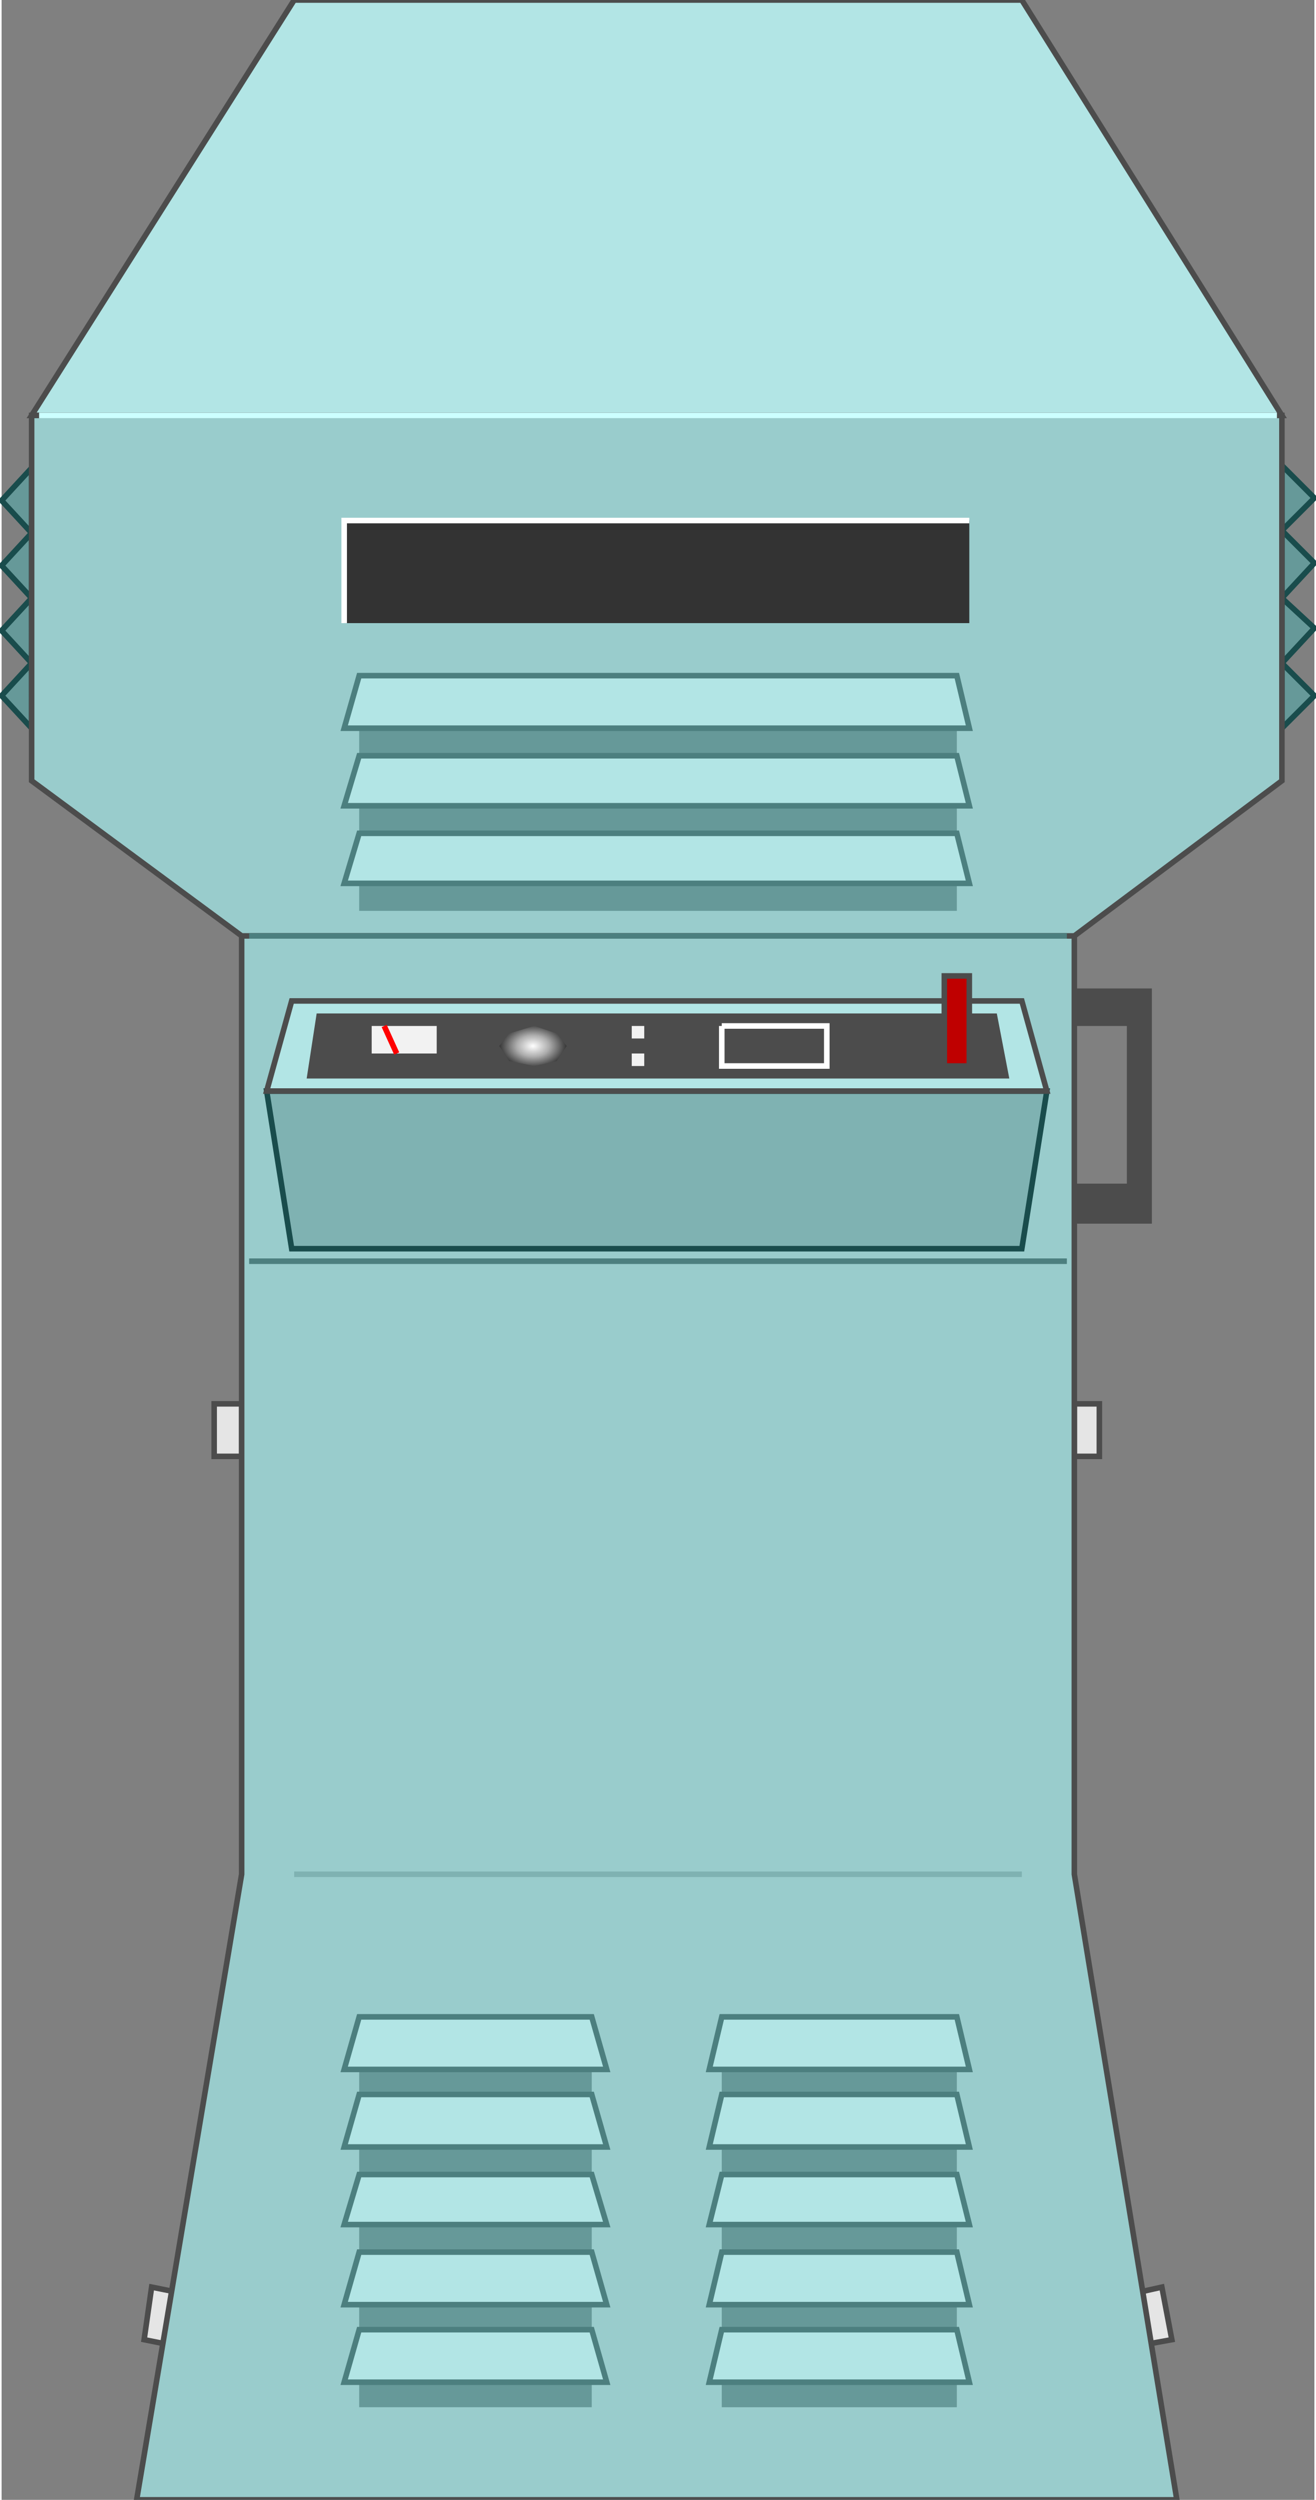 <svg version="1.1" xmlns="http://www.w3.org/2000/svg" xmlns:xlink="http://www.w3.org/1999/xlink" width="59px" height="112px" viewBox="0 0 59.119 112.5" enable-background="new 0 0 59.119 112.5" xml:space="preserve">
<rect x="0" y="0" width="59.119" height="112.5" fill="#808080" stroke="none"/>
<g id="Group_Vents_Side">
	<path fill="#669999" stroke="#194C4C" stroke-width="0.25" d="M1.351,21.06L0,22.524l1.351,1.464L0,25.452l1.351,1.464L0,28.379   l1.351,1.464L0,31.308l1.351,1.464V21.06z" />
	<path fill="#669999" stroke="#194C4C" stroke-width="0.25" d="M57.655,32.771l1.464-1.464l-1.464-1.464l1.464-1.576l-1.464-1.352   l1.464-1.577l-1.464-1.464l1.464-1.464l-1.464-1.464V32.771z" />
</g>
<g id="Group_Bolt">
	<path fill="#E5E5E5" stroke="#4C4C4C" stroke-width="0.25" d="M48.309,63.176h1.126v2.364h-1.126V63.176z" />
	<path fill="#E5E5E5" stroke="#4C4C4C" stroke-width="0.25" d="M51.237,103.151l1.013-0.226l0.45,2.365l-1.238,0.225L51.237,103.151   z" />
	<path fill="#E5E5E5" stroke="#4C4C4C" stroke-width="0.25" d="M10.811,63.176H9.572v2.364h1.239V63.176z" />
	<path fill="#E5E5E5" stroke="#4C4C4C" stroke-width="0.25" d="M7.882,103.151l-1.126-0.226l-0.338,2.365l1.126,0.225L7.882,103.151   z" />
</g>
<g id="Group_Powder_Applicator">
	<path fill="#99CCCC" stroke="#4C4C4C" stroke-width="0.25" d="M6.081,112.498l4.729-28.152V42.118h37.498v42.228l4.617,28.152   H6.081z" />
	<path fill="#B2E5E5" stroke="#4C4C4C" stroke-width="0.25" d="M1.351,18.695L13.175,0.002h32.769l11.711,18.693H1.351z" />
	<path fill="#99CCCC" stroke="#4C4C4C" stroke-width="0.25" d="M10.811,42.118l-9.459-6.982v-16.44h56.304v16.44l-9.347,6.982   H10.811z" />
	<path fill="none" stroke="#CCFFFF" stroke-width="0.25" d="M1.689,18.695h55.742" />
	<path fill="none" stroke="#7FB2B2" stroke-width="0.25" d="M13.175,84.346h32.769" />
	<path fill="none" stroke="#4C7F7F" stroke-width="0.25" d="M11.148,42.118h36.824" />
</g>
<g id="Group_Vents">
	<path fill="#669999" d="M32.431,93.129v15.202h10.586V93.129H32.431z" />
	<path fill="#669999" d="M16.103,93.129v15.202h10.473V93.129H16.103z" />
	<path fill="#669999" d="M16.103,32.771v8.22h26.914v-8.22H16.103z" />
	<path fill="#B2E5E5" stroke="#4C7F7F" stroke-width="0.25" d="M15.427,93.129l0.676-2.365h10.473l0.675,2.365H15.427z" />
	<path fill="#B2E5E5" stroke="#4C7F7F" stroke-width="0.25" d="M15.427,96.62l0.676-2.364h10.473l0.675,2.364H15.427z" />
	<path fill="#B2E5E5" stroke="#4C7F7F" stroke-width="0.25" d="M15.427,100.111l0.676-2.253h10.473l0.675,2.253H15.427z" />
	<path fill="#B2E5E5" stroke="#4C7F7F" stroke-width="0.25" d="M15.427,103.715l0.676-2.365h10.473l0.675,2.365H15.427z" />
	<path fill="#B2E5E5" stroke="#4C7F7F" stroke-width="0.25" d="M15.427,107.205l0.676-2.365h10.473l0.675,2.365H15.427z" />
	<path fill="#B2E5E5" stroke="#4C7F7F" stroke-width="0.25" d="M31.868,93.129l0.563-2.365h10.586l0.563,2.365H31.868z" />
	<path fill="#B2E5E5" stroke="#4C7F7F" stroke-width="0.25" d="M31.868,96.62l0.563-2.364h10.586l0.563,2.364H31.868z" />
	<path fill="#B2E5E5" stroke="#4C7F7F" stroke-width="0.25" d="M31.868,100.111l0.563-2.253h10.586l0.563,2.253H31.868z" />
	<path fill="#B2E5E5" stroke="#4C7F7F" stroke-width="0.25" d="M31.868,103.715l0.563-2.365h10.586l0.563,2.365H31.868z" />
	<path fill="#B2E5E5" stroke="#4C7F7F" stroke-width="0.25" d="M31.868,107.205l0.563-2.365h10.586l0.563,2.365H31.868z" />
	<path fill="#B2E5E5" stroke="#4C7F7F" stroke-width="0.25" d="M15.427,32.771l0.676-2.365h26.914l0.563,2.365H15.427z" />
	<path fill="#B2E5E5" stroke="#4C7F7F" stroke-width="0.25" d="M15.427,36.262l0.676-2.252h26.914l0.563,2.252H15.427z" />
	<path fill="#B2E5E5" stroke="#4C7F7F" stroke-width="0.25" d="M15.427,39.753l0.676-2.252h26.914l0.563,2.252H15.427z" />
</g>
<g id="Group_Control_Unit">
	<path fill="#7FB2B2" stroke="#194C4C" stroke-width="0.25" d="M11.937,49.1H47.07l-1.126,7.094H13.063L11.937,49.1z" />
	<path fill="#B2E5E5" stroke="#4C4C4C" stroke-width="0.25" d="M13.063,45.045h32.882L47.07,49.1H11.937L13.063,45.045z" />
	<path fill="#4C4C4C" d="M14.188,45.608h30.629l0.563,2.928H13.738L14.188,45.608z" />
	<path fill="#F2F2F2" d="M19.594,47.41v-1.239h-2.928v1.239H19.594z" />
	
		<radialGradient id="SVGID_1_" cx="23.929" cy="47.072" r="1.249" gradientTransform="matrix(-4.371139e-008 -1 1.5 -6.556708e-008 -46.679 71.001)" gradientUnits="userSpaceOnUse">
		<stop offset="0" style="stop-color:#FFFFFF" />
		<stop offset="0.39" style="stop-color:#ADADAD" />
		<stop offset="1" style="stop-color:#000000" />
	</radialGradient>
	<path fill="url(#SVGID_1_)" d="M22.859,47.748l-0.45-0.676l0.45-0.563l1.126-0.338l1.014,0.338l0.45,0.563l-0.45,0.676   l-1.014,0.225L22.859,47.748z" />
	<path fill="#F2F2F2" d="M28.377,47.41h0.563v0.563h-0.563V47.41z" />
	<path fill="#F2F2F2" d="M28.377,46.171h0.563v0.563h-0.563V46.171z" />
	<path fill="none" stroke="#FF0000" stroke-width="0.25" d="M17.792,47.41l-0.563-1.239" />
	<path fill="#BF0000" stroke="#4C4C4C" stroke-width="0.25" d="M42.453,43.919h1.126v4.054h-1.126V43.919z" />
	<path fill="none" stroke="#FFFFFF" stroke-width="0.25" d="M32.431,46.171h4.73v1.802h-4.73V46.171" />
	<path fill="none" stroke="#4C7F7F" stroke-width="0.25" d="M11.148,56.757h36.824" />
</g>
<g id="Group_Display">
	<path fill="#333333" d="M15.427,23.425h28.152v4.617H15.427V23.425z" />
	<path fill="none" stroke="#FFFFFF" stroke-width="0.25" d="M15.427,28.042v-4.617h28.152" />
</g>
<g id="Group_Handle">
	<path fill="#4C4C4C" d="M48.309,55.067H51.8V44.482h-3.491v1.689h2.365v7.095h-2.365V55.067z" />
</g>
</svg>